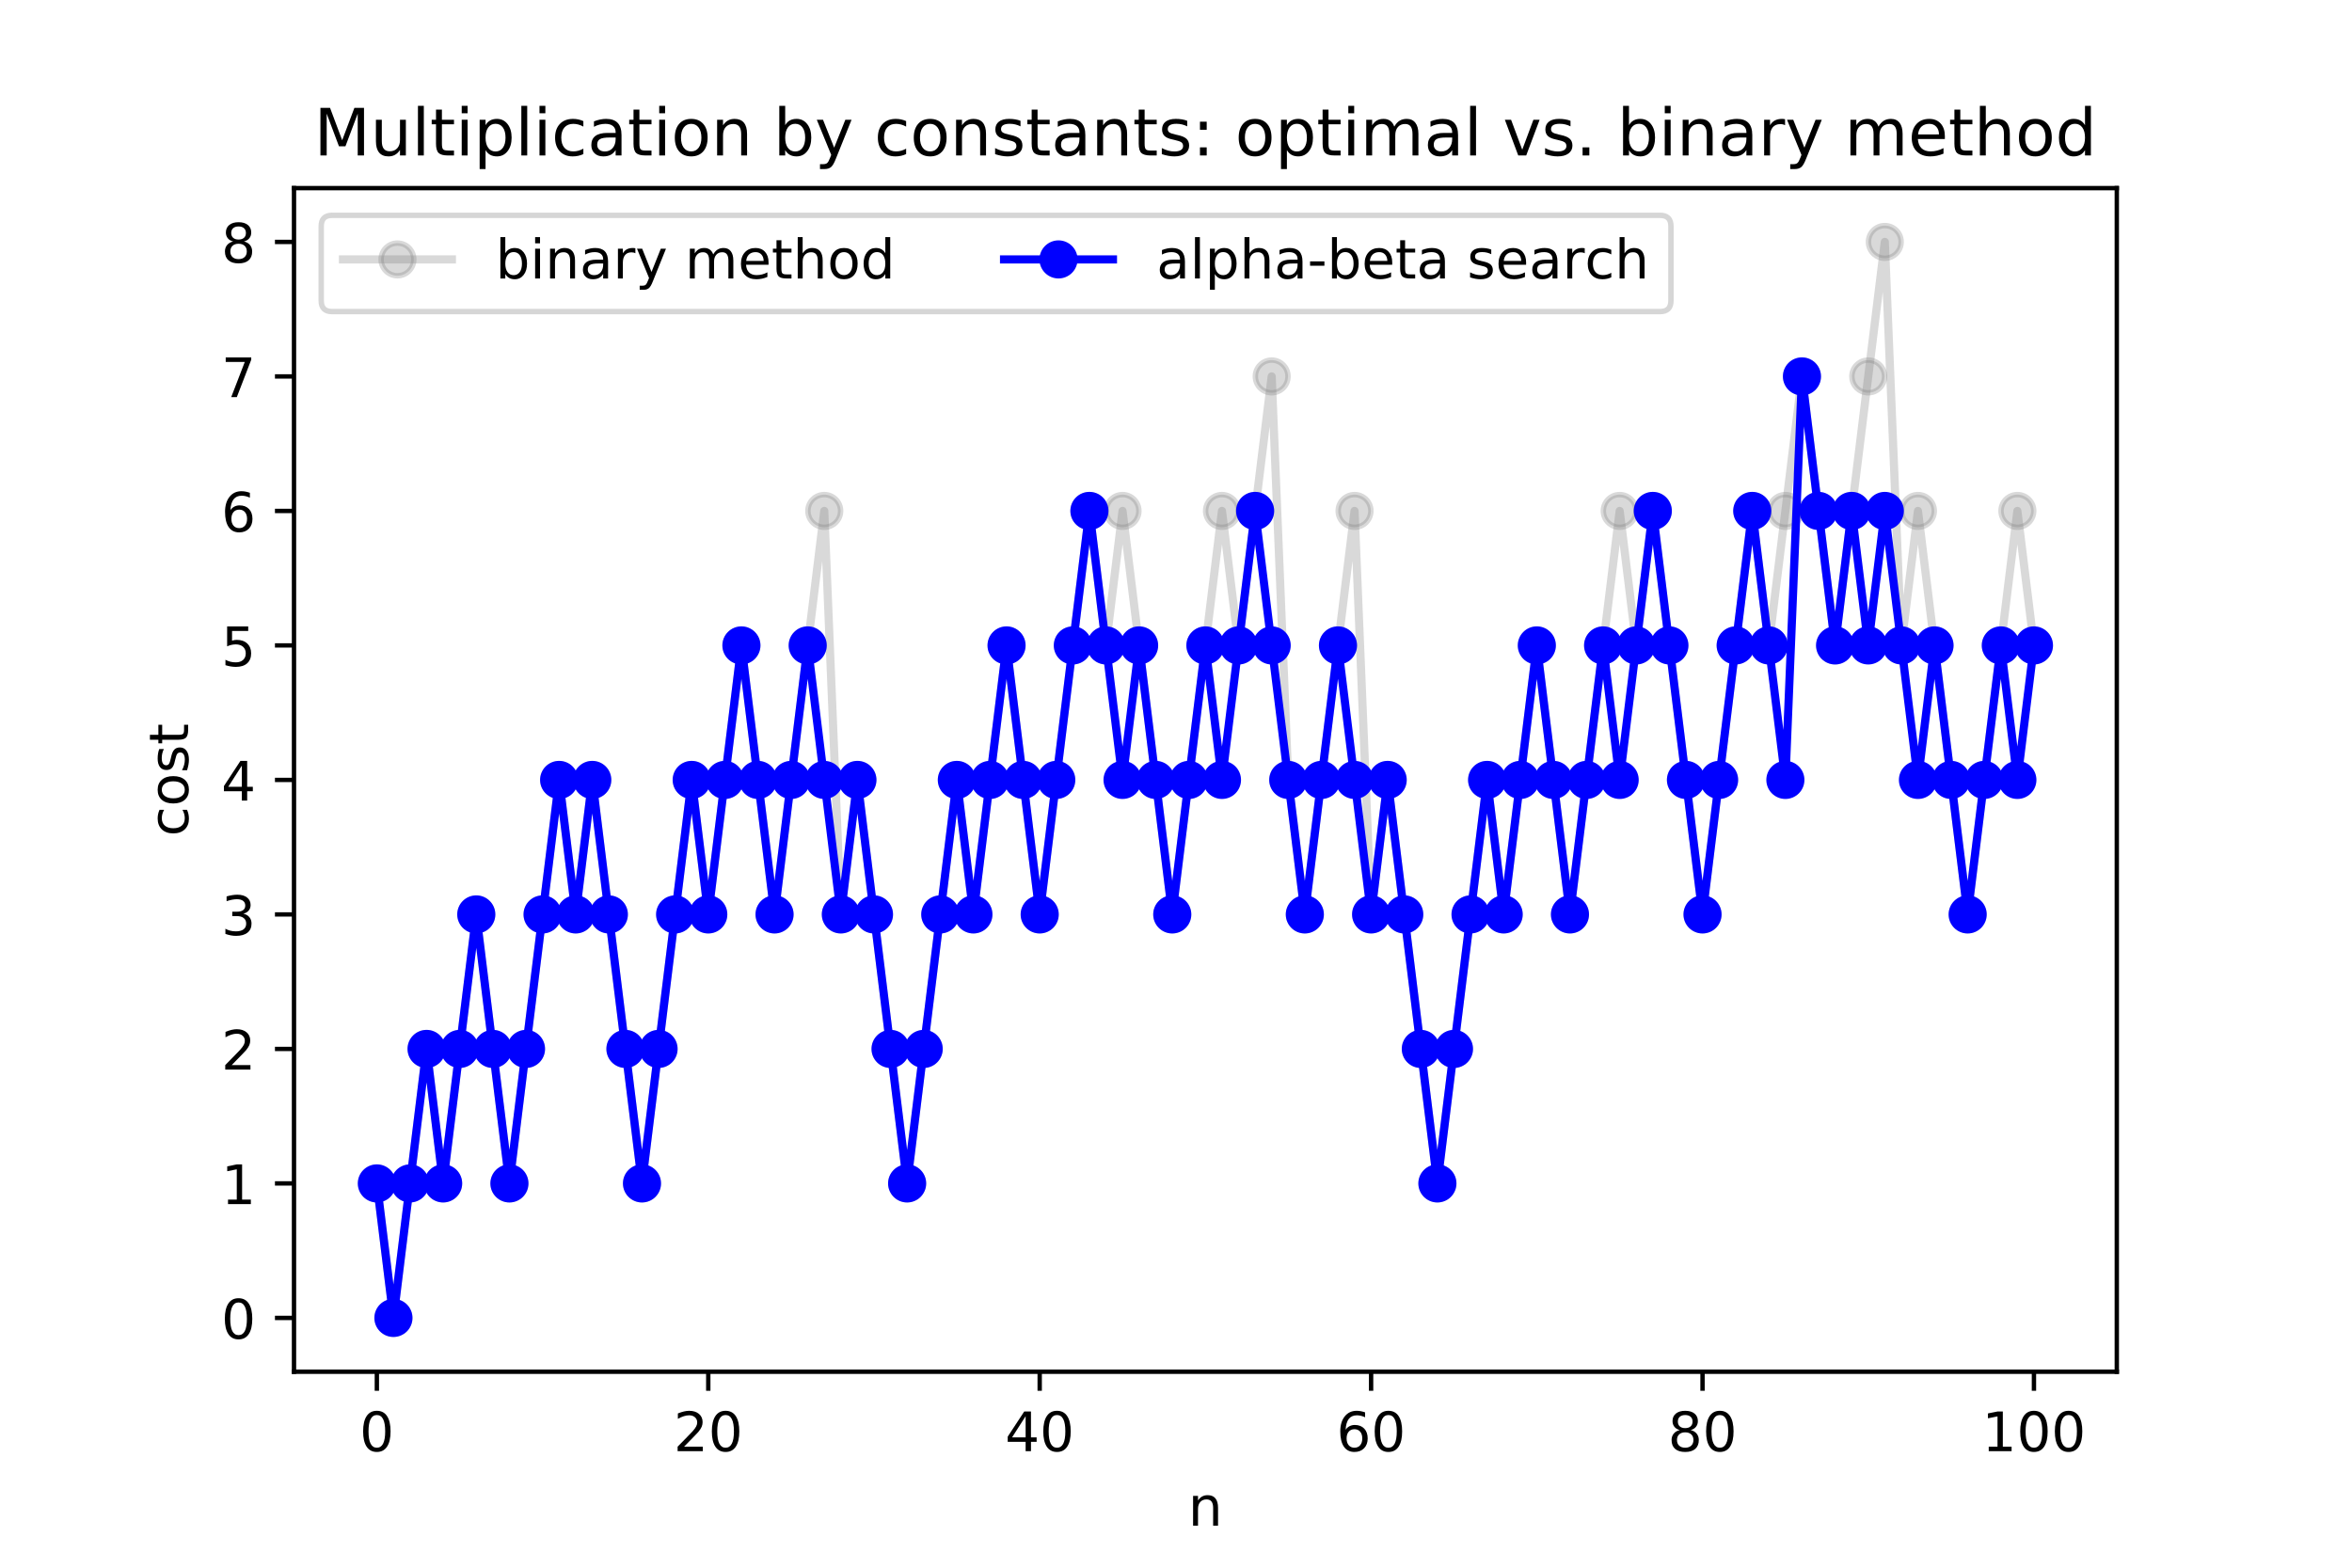 <?xml version="1.0" encoding="utf-8" standalone="no"?>
<!DOCTYPE svg PUBLIC "-//W3C//DTD SVG 1.1//EN"
  "http://www.w3.org/Graphics/SVG/1.1/DTD/svg11.dtd">
<!-- Created with matplotlib (https://matplotlib.org/) -->
<svg height="288pt" version="1.1" viewBox="0 0 432 288" width="432pt" xmlns="http://www.w3.org/2000/svg" xmlns:xlink="http://www.w3.org/1999/xlink">
 <defs>
  <style type="text/css">
*{stroke-linecap:butt;stroke-linejoin:round;}
  </style>
 </defs>
 <g id="figure_1">
  <g id="patch_1">
   <path d="M 0 288 
L 432 288 
L 432 0 
L 0 0 
z
" style="fill:#ffffff;"/>
  </g>
  <g id="axes_1">
   <g id="patch_2">
    <path d="M 54 252 
L 388.8 252 
L 388.8 34.56 
L 54 34.56 
z
" style="fill:#ffffff;"/>
   </g>
   <g id="matplotlib.axis_1">
    <g id="xtick_1">
     <g id="line2d_1">
      <defs>
       <path d="M 0 0 
L 0 3.5 
" id="mcdd438851c" style="stroke:#000000;stroke-width:0.8;"/>
      </defs>
      <g>
       <use style="stroke:#000000;stroke-width:0.8;" x="69.218" xlink:href="#mcdd438851c" y="252"/>
      </g>
     </g>
     <g id="text_1">
      <!-- 0 -->
      <defs>
       <path d="M 31.781 66.406 
Q 24.172 66.406 20.328 58.906 
Q 16.5 51.422 16.5 36.375 
Q 16.5 21.391 20.328 13.891 
Q 24.172 6.391 31.781 6.391 
Q 39.453 6.391 43.281 13.891 
Q 47.125 21.391 47.125 36.375 
Q 47.125 51.422 43.281 58.906 
Q 39.453 66.406 31.781 66.406 
z
M 31.781 74.219 
Q 44.047 74.219 50.516 64.516 
Q 56.984 54.828 56.984 36.375 
Q 56.984 17.969 50.516 8.266 
Q 44.047 -1.422 31.781 -1.422 
Q 19.531 -1.422 13.062 8.266 
Q 6.594 17.969 6.594 36.375 
Q 6.594 54.828 13.062 64.516 
Q 19.531 74.219 31.781 74.219 
z
" id="DejaVuSans-48"/>
      </defs>
      <g transform="translate(66.037 266.598)scale(0.1 -0.1)">
       <use xlink:href="#DejaVuSans-48"/>
      </g>
     </g>
    </g>
    <g id="xtick_2">
     <g id="line2d_2">
      <g>
       <use style="stroke:#000000;stroke-width:0.8;" x="130.091" xlink:href="#mcdd438851c" y="252"/>
      </g>
     </g>
     <g id="text_2">
      <!-- 20 -->
      <defs>
       <path d="M 19.188 8.297 
L 53.609 8.297 
L 53.609 0 
L 7.328 0 
L 7.328 8.297 
Q 12.938 14.109 22.625 23.891 
Q 32.328 33.688 34.812 36.531 
Q 39.547 41.844 41.422 45.531 
Q 43.312 49.219 43.312 52.781 
Q 43.312 58.594 39.234 62.25 
Q 35.156 65.922 28.609 65.922 
Q 23.969 65.922 18.812 64.312 
Q 13.672 62.703 7.812 59.422 
L 7.812 69.391 
Q 13.766 71.781 18.938 73 
Q 24.125 74.219 28.422 74.219 
Q 39.75 74.219 46.484 68.547 
Q 53.219 62.891 53.219 53.422 
Q 53.219 48.922 51.531 44.891 
Q 49.859 40.875 45.406 35.406 
Q 44.188 33.984 37.641 27.219 
Q 31.109 20.453 19.188 8.297 
z
" id="DejaVuSans-50"/>
      </defs>
      <g transform="translate(123.728 266.598)scale(0.1 -0.1)">
       <use xlink:href="#DejaVuSans-50"/>
       <use x="63.623" xlink:href="#DejaVuSans-48"/>
      </g>
     </g>
    </g>
    <g id="xtick_3">
     <g id="line2d_3">
      <g>
       <use style="stroke:#000000;stroke-width:0.8;" x="190.964" xlink:href="#mcdd438851c" y="252"/>
      </g>
     </g>
     <g id="text_3">
      <!-- 40 -->
      <defs>
       <path d="M 37.797 64.312 
L 12.891 25.391 
L 37.797 25.391 
z
M 35.203 72.906 
L 47.609 72.906 
L 47.609 25.391 
L 58.016 25.391 
L 58.016 17.188 
L 47.609 17.188 
L 47.609 0 
L 37.797 0 
L 37.797 17.188 
L 4.891 17.188 
L 4.891 26.703 
z
" id="DejaVuSans-52"/>
      </defs>
      <g transform="translate(184.601 266.598)scale(0.1 -0.1)">
       <use xlink:href="#DejaVuSans-52"/>
       <use x="63.623" xlink:href="#DejaVuSans-48"/>
      </g>
     </g>
    </g>
    <g id="xtick_4">
     <g id="line2d_4">
      <g>
       <use style="stroke:#000000;stroke-width:0.8;" x="251.836" xlink:href="#mcdd438851c" y="252"/>
      </g>
     </g>
     <g id="text_4">
      <!-- 60 -->
      <defs>
       <path d="M 33.016 40.375 
Q 26.375 40.375 22.484 35.828 
Q 18.609 31.297 18.609 23.391 
Q 18.609 15.531 22.484 10.953 
Q 26.375 6.391 33.016 6.391 
Q 39.656 6.391 43.531 10.953 
Q 47.406 15.531 47.406 23.391 
Q 47.406 31.297 43.531 35.828 
Q 39.656 40.375 33.016 40.375 
z
M 52.594 71.297 
L 52.594 62.312 
Q 48.875 64.062 45.094 64.984 
Q 41.312 65.922 37.594 65.922 
Q 27.828 65.922 22.672 59.328 
Q 17.531 52.734 16.797 39.406 
Q 19.672 43.656 24.016 45.922 
Q 28.375 48.188 33.594 48.188 
Q 44.578 48.188 50.953 41.516 
Q 57.328 34.859 57.328 23.391 
Q 57.328 12.156 50.688 5.359 
Q 44.047 -1.422 33.016 -1.422 
Q 20.359 -1.422 13.672 8.266 
Q 6.984 17.969 6.984 36.375 
Q 6.984 53.656 15.188 63.938 
Q 23.391 74.219 37.203 74.219 
Q 40.922 74.219 44.703 73.484 
Q 48.484 72.75 52.594 71.297 
z
" id="DejaVuSans-54"/>
      </defs>
      <g transform="translate(245.474 266.598)scale(0.1 -0.1)">
       <use xlink:href="#DejaVuSans-54"/>
       <use x="63.623" xlink:href="#DejaVuSans-48"/>
      </g>
     </g>
    </g>
    <g id="xtick_5">
     <g id="line2d_5">
      <g>
       <use style="stroke:#000000;stroke-width:0.8;" x="312.709" xlink:href="#mcdd438851c" y="252"/>
      </g>
     </g>
     <g id="text_5">
      <!-- 80 -->
      <defs>
       <path d="M 31.781 34.625 
Q 24.75 34.625 20.719 30.859 
Q 16.703 27.094 16.703 20.516 
Q 16.703 13.922 20.719 10.156 
Q 24.75 6.391 31.781 6.391 
Q 38.812 6.391 42.859 10.172 
Q 46.922 13.969 46.922 20.516 
Q 46.922 27.094 42.891 30.859 
Q 38.875 34.625 31.781 34.625 
z
M 21.922 38.812 
Q 15.578 40.375 12.031 44.719 
Q 8.5 49.078 8.5 55.328 
Q 8.5 64.062 14.719 69.141 
Q 20.953 74.219 31.781 74.219 
Q 42.672 74.219 48.875 69.141 
Q 55.078 64.062 55.078 55.328 
Q 55.078 49.078 51.531 44.719 
Q 48 40.375 41.703 38.812 
Q 48.828 37.156 52.797 32.312 
Q 56.781 27.484 56.781 20.516 
Q 56.781 9.906 50.312 4.234 
Q 43.844 -1.422 31.781 -1.422 
Q 19.734 -1.422 13.25 4.234 
Q 6.781 9.906 6.781 20.516 
Q 6.781 27.484 10.781 32.312 
Q 14.797 37.156 21.922 38.812 
z
M 18.312 54.391 
Q 18.312 48.734 21.844 45.562 
Q 25.391 42.391 31.781 42.391 
Q 38.141 42.391 41.719 45.562 
Q 45.312 48.734 45.312 54.391 
Q 45.312 60.062 41.719 63.234 
Q 38.141 66.406 31.781 66.406 
Q 25.391 66.406 21.844 63.234 
Q 18.312 60.062 18.312 54.391 
z
" id="DejaVuSans-56"/>
      </defs>
      <g transform="translate(306.347 266.598)scale(0.1 -0.1)">
       <use xlink:href="#DejaVuSans-56"/>
       <use x="63.623" xlink:href="#DejaVuSans-48"/>
      </g>
     </g>
    </g>
    <g id="xtick_6">
     <g id="line2d_6">
      <g>
       <use style="stroke:#000000;stroke-width:0.8;" x="373.582" xlink:href="#mcdd438851c" y="252"/>
      </g>
     </g>
     <g id="text_6">
      <!-- 100 -->
      <defs>
       <path d="M 12.406 8.297 
L 28.516 8.297 
L 28.516 63.922 
L 10.984 60.406 
L 10.984 69.391 
L 28.422 72.906 
L 38.281 72.906 
L 38.281 8.297 
L 54.391 8.297 
L 54.391 0 
L 12.406 0 
z
" id="DejaVuSans-49"/>
      </defs>
      <g transform="translate(364.038 266.598)scale(0.1 -0.1)">
       <use xlink:href="#DejaVuSans-49"/>
       <use x="63.623" xlink:href="#DejaVuSans-48"/>
       <use x="127.246" xlink:href="#DejaVuSans-48"/>
      </g>
     </g>
    </g>
    <g id="text_7">
     <!-- n -->
     <defs>
      <path d="M 54.891 33.016 
L 54.891 0 
L 45.906 0 
L 45.906 32.719 
Q 45.906 40.484 42.875 44.328 
Q 39.844 48.188 33.797 48.188 
Q 26.516 48.188 22.312 43.547 
Q 18.109 38.922 18.109 30.906 
L 18.109 0 
L 9.078 0 
L 9.078 54.688 
L 18.109 54.688 
L 18.109 46.188 
Q 21.344 51.125 25.703 53.562 
Q 30.078 56 35.797 56 
Q 45.219 56 50.047 50.172 
Q 54.891 44.344 54.891 33.016 
z
" id="DejaVuSans-110"/>
     </defs>
     <g transform="translate(218.231 280.277)scale(0.1 -0.1)">
      <use xlink:href="#DejaVuSans-110"/>
     </g>
    </g>
   </g>
   <g id="matplotlib.axis_2">
    <g id="ytick_1">
     <g id="line2d_7">
      <defs>
       <path d="M 0 0 
L -3.5 0 
" id="m06f95d9281" style="stroke:#000000;stroke-width:0.8;"/>
      </defs>
      <g>
       <use style="stroke:#000000;stroke-width:0.8;" x="54" xlink:href="#m06f95d9281" y="242.116"/>
      </g>
     </g>
     <g id="text_8">
      <!-- 0 -->
      <g transform="translate(40.638 245.916)scale(0.1 -0.1)">
       <use xlink:href="#DejaVuSans-48"/>
      </g>
     </g>
    </g>
    <g id="ytick_2">
     <g id="line2d_8">
      <g>
       <use style="stroke:#000000;stroke-width:0.8;" x="54" xlink:href="#m06f95d9281" y="217.407"/>
      </g>
     </g>
     <g id="text_9">
      <!-- 1 -->
      <g transform="translate(40.638 221.206)scale(0.1 -0.1)">
       <use xlink:href="#DejaVuSans-49"/>
      </g>
     </g>
    </g>
    <g id="ytick_3">
     <g id="line2d_9">
      <g>
       <use style="stroke:#000000;stroke-width:0.8;" x="54" xlink:href="#m06f95d9281" y="192.698"/>
      </g>
     </g>
     <g id="text_10">
      <!-- 2 -->
      <g transform="translate(40.638 196.497)scale(0.1 -0.1)">
       <use xlink:href="#DejaVuSans-50"/>
      </g>
     </g>
    </g>
    <g id="ytick_4">
     <g id="line2d_10">
      <g>
       <use style="stroke:#000000;stroke-width:0.8;" x="54" xlink:href="#m06f95d9281" y="167.989"/>
      </g>
     </g>
     <g id="text_11">
      <!-- 3 -->
      <defs>
       <path d="M 40.578 39.312 
Q 47.656 37.797 51.625 33 
Q 55.609 28.219 55.609 21.188 
Q 55.609 10.406 48.188 4.484 
Q 40.766 -1.422 27.094 -1.422 
Q 22.516 -1.422 17.656 -0.516 
Q 12.797 0.391 7.625 2.203 
L 7.625 11.719 
Q 11.719 9.328 16.594 8.109 
Q 21.484 6.891 26.812 6.891 
Q 36.078 6.891 40.938 10.547 
Q 45.797 14.203 45.797 21.188 
Q 45.797 27.641 41.281 31.266 
Q 36.766 34.906 28.719 34.906 
L 20.219 34.906 
L 20.219 43.016 
L 29.109 43.016 
Q 36.375 43.016 40.234 45.922 
Q 44.094 48.828 44.094 54.297 
Q 44.094 59.906 40.109 62.906 
Q 36.141 65.922 28.719 65.922 
Q 24.656 65.922 20.016 65.031 
Q 15.375 64.156 9.812 62.312 
L 9.812 71.094 
Q 15.438 72.656 20.344 73.438 
Q 25.25 74.219 29.594 74.219 
Q 40.828 74.219 47.359 69.109 
Q 53.906 64.016 53.906 55.328 
Q 53.906 49.266 50.438 45.094 
Q 46.969 40.922 40.578 39.312 
z
" id="DejaVuSans-51"/>
      </defs>
      <g transform="translate(40.638 171.788)scale(0.1 -0.1)">
       <use xlink:href="#DejaVuSans-51"/>
      </g>
     </g>
    </g>
    <g id="ytick_5">
     <g id="line2d_11">
      <g>
       <use style="stroke:#000000;stroke-width:0.8;" x="54" xlink:href="#m06f95d9281" y="143.28"/>
      </g>
     </g>
     <g id="text_12">
      <!-- 4 -->
      <g transform="translate(40.638 147.079)scale(0.1 -0.1)">
       <use xlink:href="#DejaVuSans-52"/>
      </g>
     </g>
    </g>
    <g id="ytick_6">
     <g id="line2d_12">
      <g>
       <use style="stroke:#000000;stroke-width:0.8;" x="54" xlink:href="#m06f95d9281" y="118.571"/>
      </g>
     </g>
     <g id="text_13">
      <!-- 5 -->
      <defs>
       <path d="M 10.797 72.906 
L 49.516 72.906 
L 49.516 64.594 
L 19.828 64.594 
L 19.828 46.734 
Q 21.969 47.469 24.109 47.828 
Q 26.266 48.188 28.422 48.188 
Q 40.625 48.188 47.75 41.5 
Q 54.891 34.812 54.891 23.391 
Q 54.891 11.625 47.562 5.094 
Q 40.234 -1.422 26.906 -1.422 
Q 22.312 -1.422 17.547 -0.641 
Q 12.797 0.141 7.719 1.703 
L 7.719 11.625 
Q 12.109 9.234 16.797 8.062 
Q 21.484 6.891 26.703 6.891 
Q 35.156 6.891 40.078 11.328 
Q 45.016 15.766 45.016 23.391 
Q 45.016 31 40.078 35.438 
Q 35.156 39.891 26.703 39.891 
Q 22.75 39.891 18.812 39.016 
Q 14.891 38.141 10.797 36.281 
z
" id="DejaVuSans-53"/>
      </defs>
      <g transform="translate(40.638 122.37)scale(0.1 -0.1)">
       <use xlink:href="#DejaVuSans-53"/>
      </g>
     </g>
    </g>
    <g id="ytick_7">
     <g id="line2d_13">
      <g>
       <use style="stroke:#000000;stroke-width:0.8;" x="54" xlink:href="#m06f95d9281" y="93.862"/>
      </g>
     </g>
     <g id="text_14">
      <!-- 6 -->
      <g transform="translate(40.638 97.661)scale(0.1 -0.1)">
       <use xlink:href="#DejaVuSans-54"/>
      </g>
     </g>
    </g>
    <g id="ytick_8">
     <g id="line2d_14">
      <g>
       <use style="stroke:#000000;stroke-width:0.8;" x="54" xlink:href="#m06f95d9281" y="69.153"/>
      </g>
     </g>
     <g id="text_15">
      <!-- 7 -->
      <defs>
       <path d="M 8.203 72.906 
L 55.078 72.906 
L 55.078 68.703 
L 28.609 0 
L 18.312 0 
L 43.219 64.594 
L 8.203 64.594 
z
" id="DejaVuSans-55"/>
      </defs>
      <g transform="translate(40.638 72.952)scale(0.1 -0.1)">
       <use xlink:href="#DejaVuSans-55"/>
      </g>
     </g>
    </g>
    <g id="ytick_9">
     <g id="line2d_15">
      <g>
       <use style="stroke:#000000;stroke-width:0.8;" x="54" xlink:href="#m06f95d9281" y="44.444"/>
      </g>
     </g>
     <g id="text_16">
      <!-- 8 -->
      <g transform="translate(40.638 48.243)scale(0.1 -0.1)">
       <use xlink:href="#DejaVuSans-56"/>
      </g>
     </g>
    </g>
    <g id="text_17">
     <!-- cost -->
     <defs>
      <path d="M 48.781 52.594 
L 48.781 44.188 
Q 44.969 46.297 41.141 47.344 
Q 37.312 48.391 33.406 48.391 
Q 24.656 48.391 19.812 42.844 
Q 14.984 37.312 14.984 27.297 
Q 14.984 17.281 19.812 11.734 
Q 24.656 6.203 33.406 6.203 
Q 37.312 6.203 41.141 7.25 
Q 44.969 8.297 48.781 10.406 
L 48.781 2.094 
Q 45.016 0.344 40.984 -0.531 
Q 36.969 -1.422 32.422 -1.422 
Q 20.062 -1.422 12.781 6.344 
Q 5.516 14.109 5.516 27.297 
Q 5.516 40.672 12.859 48.328 
Q 20.219 56 33.016 56 
Q 37.156 56 41.109 55.141 
Q 45.062 54.297 48.781 52.594 
z
" id="DejaVuSans-99"/>
      <path d="M 30.609 48.391 
Q 23.391 48.391 19.188 42.75 
Q 14.984 37.109 14.984 27.297 
Q 14.984 17.484 19.156 11.844 
Q 23.344 6.203 30.609 6.203 
Q 37.797 6.203 41.984 11.859 
Q 46.188 17.531 46.188 27.297 
Q 46.188 37.016 41.984 42.703 
Q 37.797 48.391 30.609 48.391 
z
M 30.609 56 
Q 42.328 56 49.016 48.375 
Q 55.719 40.766 55.719 27.297 
Q 55.719 13.875 49.016 6.219 
Q 42.328 -1.422 30.609 -1.422 
Q 18.844 -1.422 12.172 6.219 
Q 5.516 13.875 5.516 27.297 
Q 5.516 40.766 12.172 48.375 
Q 18.844 56 30.609 56 
z
" id="DejaVuSans-111"/>
      <path d="M 44.281 53.078 
L 44.281 44.578 
Q 40.484 46.531 36.375 47.5 
Q 32.281 48.484 27.875 48.484 
Q 21.188 48.484 17.844 46.438 
Q 14.5 44.391 14.5 40.281 
Q 14.5 37.156 16.891 35.375 
Q 19.281 33.594 26.516 31.984 
L 29.594 31.297 
Q 39.156 29.25 43.188 25.516 
Q 47.219 21.781 47.219 15.094 
Q 47.219 7.469 41.188 3.016 
Q 35.156 -1.422 24.609 -1.422 
Q 20.219 -1.422 15.453 -0.562 
Q 10.688 0.297 5.422 2 
L 5.422 11.281 
Q 10.406 8.688 15.234 7.391 
Q 20.062 6.109 24.812 6.109 
Q 31.156 6.109 34.562 8.281 
Q 37.984 10.453 37.984 14.406 
Q 37.984 18.062 35.516 20.016 
Q 33.062 21.969 24.703 23.781 
L 21.578 24.516 
Q 13.234 26.266 9.516 29.906 
Q 5.812 33.547 5.812 39.891 
Q 5.812 47.609 11.281 51.797 
Q 16.75 56 26.812 56 
Q 31.781 56 36.172 55.266 
Q 40.578 54.547 44.281 53.078 
z
" id="DejaVuSans-115"/>
      <path d="M 18.312 70.219 
L 18.312 54.688 
L 36.812 54.688 
L 36.812 47.703 
L 18.312 47.703 
L 18.312 18.016 
Q 18.312 11.328 20.141 9.422 
Q 21.969 7.516 27.594 7.516 
L 36.812 7.516 
L 36.812 0 
L 27.594 0 
Q 17.188 0 13.234 3.875 
Q 9.281 7.766 9.281 18.016 
L 9.281 47.703 
L 2.688 47.703 
L 2.688 54.688 
L 9.281 54.688 
L 9.281 70.219 
z
" id="DejaVuSans-116"/>
     </defs>
     <g transform="translate(34.558 153.653)rotate(-90)scale(0.1 -0.1)">
      <use xlink:href="#DejaVuSans-99"/>
      <use x="54.98" xlink:href="#DejaVuSans-111"/>
      <use x="116.162" xlink:href="#DejaVuSans-115"/>
      <use x="168.262" xlink:href="#DejaVuSans-116"/>
     </g>
    </g>
   </g>
   <g id="line2d_16">
    <path clip-path="url(#p7f08852288)" d="M 69.218 217.407 
L 72.262 242.116 
L 75.305 217.407 
L 78.349 192.698 
L 81.393 217.407 
L 84.436 192.698 
L 87.48 167.989 
L 90.524 192.698 
L 93.567 217.407 
L 96.611 192.698 
L 99.655 167.989 
L 102.698 143.28 
L 105.742 167.989 
L 108.785 143.28 
L 111.829 167.989 
L 114.873 192.698 
L 117.916 217.407 
L 120.96 192.698 
L 124.004 167.989 
L 127.047 143.28 
L 130.091 167.989 
L 133.135 143.28 
L 136.178 118.571 
L 139.222 143.28 
L 142.265 167.989 
L 145.309 143.28 
L 148.353 118.571 
L 151.396 93.862 
L 154.44 167.989 
L 157.484 143.28 
L 160.527 167.989 
L 163.571 192.698 
L 166.615 217.407 
L 169.658 192.698 
L 172.702 167.989 
L 175.745 143.28 
L 178.789 167.989 
L 181.833 143.28 
L 184.876 118.571 
L 187.92 143.28 
L 190.964 167.989 
L 194.007 143.28 
L 197.051 118.571 
L 200.095 93.862 
L 203.138 118.571 
L 206.182 93.862 
L 209.225 118.571 
L 212.269 143.28 
L 215.313 167.989 
L 218.356 143.28 
L 221.4 118.571 
L 224.444 93.862 
L 227.487 118.571 
L 230.531 93.862 
L 233.575 69.153 
L 236.618 143.28 
L 239.662 167.989 
L 242.705 143.28 
L 245.749 118.571 
L 248.793 93.862 
L 251.836 167.989 
L 254.88 143.28 
L 257.924 167.989 
L 260.967 192.698 
L 264.011 217.407 
L 267.055 192.698 
L 270.098 167.989 
L 273.142 143.28 
L 276.185 167.989 
L 279.229 143.28 
L 282.273 118.571 
L 285.316 143.28 
L 288.36 167.989 
L 291.404 143.28 
L 294.447 118.571 
L 297.491 93.862 
L 300.535 118.571 
L 303.578 93.862 
L 306.622 118.571 
L 309.665 143.28 
L 312.709 167.989 
L 315.753 143.28 
L 318.796 118.571 
L 321.84 93.862 
L 324.884 118.571 
L 327.927 93.862 
L 330.971 69.153 
L 334.015 93.862 
L 337.058 118.571 
L 340.102 93.862 
L 343.145 69.153 
L 346.189 44.444 
L 349.233 118.571 
L 352.276 93.862 
L 355.32 118.571 
L 358.364 143.28 
L 361.407 167.989 
L 364.451 143.28 
L 367.495 118.571 
L 370.538 93.862 
L 373.582 118.571 
" style="fill:none;stroke:#808080;stroke-linecap:square;stroke-opacity:0.3;stroke-width:1.5;"/>
    <defs>
     <path d="M 0 3 
C 0.796 3 1.559 2.684 2.121 2.121 
C 2.684 1.559 3 0.796 3 0 
C 3 -0.796 2.684 -1.559 2.121 -2.121 
C 1.559 -2.684 0.796 -3 0 -3 
C -0.796 -3 -1.559 -2.684 -2.121 -2.121 
C -2.684 -1.559 -3 -0.796 -3 0 
C -3 0.796 -2.684 1.559 -2.121 2.121 
C -1.559 2.684 -0.796 3 0 3 
z
" id="m30600ab4d8" style="stroke:#808080;stroke-opacity:0.3;"/>
    </defs>
    <g clip-path="url(#p7f08852288)">
     <use style="fill:#808080;fill-opacity:0.3;stroke:#808080;stroke-opacity:0.3;" x="69.218" xlink:href="#m30600ab4d8" y="217.407"/>
     <use style="fill:#808080;fill-opacity:0.3;stroke:#808080;stroke-opacity:0.3;" x="72.262" xlink:href="#m30600ab4d8" y="242.116"/>
     <use style="fill:#808080;fill-opacity:0.3;stroke:#808080;stroke-opacity:0.3;" x="75.305" xlink:href="#m30600ab4d8" y="217.407"/>
     <use style="fill:#808080;fill-opacity:0.3;stroke:#808080;stroke-opacity:0.3;" x="78.349" xlink:href="#m30600ab4d8" y="192.698"/>
     <use style="fill:#808080;fill-opacity:0.3;stroke:#808080;stroke-opacity:0.3;" x="81.393" xlink:href="#m30600ab4d8" y="217.407"/>
     <use style="fill:#808080;fill-opacity:0.3;stroke:#808080;stroke-opacity:0.3;" x="84.436" xlink:href="#m30600ab4d8" y="192.698"/>
     <use style="fill:#808080;fill-opacity:0.3;stroke:#808080;stroke-opacity:0.3;" x="87.48" xlink:href="#m30600ab4d8" y="167.989"/>
     <use style="fill:#808080;fill-opacity:0.3;stroke:#808080;stroke-opacity:0.3;" x="90.524" xlink:href="#m30600ab4d8" y="192.698"/>
     <use style="fill:#808080;fill-opacity:0.3;stroke:#808080;stroke-opacity:0.3;" x="93.567" xlink:href="#m30600ab4d8" y="217.407"/>
     <use style="fill:#808080;fill-opacity:0.3;stroke:#808080;stroke-opacity:0.3;" x="96.611" xlink:href="#m30600ab4d8" y="192.698"/>
     <use style="fill:#808080;fill-opacity:0.3;stroke:#808080;stroke-opacity:0.3;" x="99.655" xlink:href="#m30600ab4d8" y="167.989"/>
     <use style="fill:#808080;fill-opacity:0.3;stroke:#808080;stroke-opacity:0.3;" x="102.698" xlink:href="#m30600ab4d8" y="143.28"/>
     <use style="fill:#808080;fill-opacity:0.3;stroke:#808080;stroke-opacity:0.3;" x="105.742" xlink:href="#m30600ab4d8" y="167.989"/>
     <use style="fill:#808080;fill-opacity:0.3;stroke:#808080;stroke-opacity:0.3;" x="108.785" xlink:href="#m30600ab4d8" y="143.28"/>
     <use style="fill:#808080;fill-opacity:0.3;stroke:#808080;stroke-opacity:0.3;" x="111.829" xlink:href="#m30600ab4d8" y="167.989"/>
     <use style="fill:#808080;fill-opacity:0.3;stroke:#808080;stroke-opacity:0.3;" x="114.873" xlink:href="#m30600ab4d8" y="192.698"/>
     <use style="fill:#808080;fill-opacity:0.3;stroke:#808080;stroke-opacity:0.3;" x="117.916" xlink:href="#m30600ab4d8" y="217.407"/>
     <use style="fill:#808080;fill-opacity:0.3;stroke:#808080;stroke-opacity:0.3;" x="120.96" xlink:href="#m30600ab4d8" y="192.698"/>
     <use style="fill:#808080;fill-opacity:0.3;stroke:#808080;stroke-opacity:0.3;" x="124.004" xlink:href="#m30600ab4d8" y="167.989"/>
     <use style="fill:#808080;fill-opacity:0.3;stroke:#808080;stroke-opacity:0.3;" x="127.047" xlink:href="#m30600ab4d8" y="143.28"/>
     <use style="fill:#808080;fill-opacity:0.3;stroke:#808080;stroke-opacity:0.3;" x="130.091" xlink:href="#m30600ab4d8" y="167.989"/>
     <use style="fill:#808080;fill-opacity:0.3;stroke:#808080;stroke-opacity:0.3;" x="133.135" xlink:href="#m30600ab4d8" y="143.28"/>
     <use style="fill:#808080;fill-opacity:0.3;stroke:#808080;stroke-opacity:0.3;" x="136.178" xlink:href="#m30600ab4d8" y="118.571"/>
     <use style="fill:#808080;fill-opacity:0.3;stroke:#808080;stroke-opacity:0.3;" x="139.222" xlink:href="#m30600ab4d8" y="143.28"/>
     <use style="fill:#808080;fill-opacity:0.3;stroke:#808080;stroke-opacity:0.3;" x="142.265" xlink:href="#m30600ab4d8" y="167.989"/>
     <use style="fill:#808080;fill-opacity:0.3;stroke:#808080;stroke-opacity:0.3;" x="145.309" xlink:href="#m30600ab4d8" y="143.28"/>
     <use style="fill:#808080;fill-opacity:0.3;stroke:#808080;stroke-opacity:0.3;" x="148.353" xlink:href="#m30600ab4d8" y="118.571"/>
     <use style="fill:#808080;fill-opacity:0.3;stroke:#808080;stroke-opacity:0.3;" x="151.396" xlink:href="#m30600ab4d8" y="93.862"/>
     <use style="fill:#808080;fill-opacity:0.3;stroke:#808080;stroke-opacity:0.3;" x="154.44" xlink:href="#m30600ab4d8" y="167.989"/>
     <use style="fill:#808080;fill-opacity:0.3;stroke:#808080;stroke-opacity:0.3;" x="157.484" xlink:href="#m30600ab4d8" y="143.28"/>
     <use style="fill:#808080;fill-opacity:0.3;stroke:#808080;stroke-opacity:0.3;" x="160.527" xlink:href="#m30600ab4d8" y="167.989"/>
     <use style="fill:#808080;fill-opacity:0.3;stroke:#808080;stroke-opacity:0.3;" x="163.571" xlink:href="#m30600ab4d8" y="192.698"/>
     <use style="fill:#808080;fill-opacity:0.3;stroke:#808080;stroke-opacity:0.3;" x="166.615" xlink:href="#m30600ab4d8" y="217.407"/>
     <use style="fill:#808080;fill-opacity:0.3;stroke:#808080;stroke-opacity:0.3;" x="169.658" xlink:href="#m30600ab4d8" y="192.698"/>
     <use style="fill:#808080;fill-opacity:0.3;stroke:#808080;stroke-opacity:0.3;" x="172.702" xlink:href="#m30600ab4d8" y="167.989"/>
     <use style="fill:#808080;fill-opacity:0.3;stroke:#808080;stroke-opacity:0.3;" x="175.745" xlink:href="#m30600ab4d8" y="143.28"/>
     <use style="fill:#808080;fill-opacity:0.3;stroke:#808080;stroke-opacity:0.3;" x="178.789" xlink:href="#m30600ab4d8" y="167.989"/>
     <use style="fill:#808080;fill-opacity:0.3;stroke:#808080;stroke-opacity:0.3;" x="181.833" xlink:href="#m30600ab4d8" y="143.28"/>
     <use style="fill:#808080;fill-opacity:0.3;stroke:#808080;stroke-opacity:0.3;" x="184.876" xlink:href="#m30600ab4d8" y="118.571"/>
     <use style="fill:#808080;fill-opacity:0.3;stroke:#808080;stroke-opacity:0.3;" x="187.92" xlink:href="#m30600ab4d8" y="143.28"/>
     <use style="fill:#808080;fill-opacity:0.3;stroke:#808080;stroke-opacity:0.3;" x="190.964" xlink:href="#m30600ab4d8" y="167.989"/>
     <use style="fill:#808080;fill-opacity:0.3;stroke:#808080;stroke-opacity:0.3;" x="194.007" xlink:href="#m30600ab4d8" y="143.28"/>
     <use style="fill:#808080;fill-opacity:0.3;stroke:#808080;stroke-opacity:0.3;" x="197.051" xlink:href="#m30600ab4d8" y="118.571"/>
     <use style="fill:#808080;fill-opacity:0.3;stroke:#808080;stroke-opacity:0.3;" x="200.095" xlink:href="#m30600ab4d8" y="93.862"/>
     <use style="fill:#808080;fill-opacity:0.3;stroke:#808080;stroke-opacity:0.3;" x="203.138" xlink:href="#m30600ab4d8" y="118.571"/>
     <use style="fill:#808080;fill-opacity:0.3;stroke:#808080;stroke-opacity:0.3;" x="206.182" xlink:href="#m30600ab4d8" y="93.862"/>
     <use style="fill:#808080;fill-opacity:0.3;stroke:#808080;stroke-opacity:0.3;" x="209.225" xlink:href="#m30600ab4d8" y="118.571"/>
     <use style="fill:#808080;fill-opacity:0.3;stroke:#808080;stroke-opacity:0.3;" x="212.269" xlink:href="#m30600ab4d8" y="143.28"/>
     <use style="fill:#808080;fill-opacity:0.3;stroke:#808080;stroke-opacity:0.3;" x="215.313" xlink:href="#m30600ab4d8" y="167.989"/>
     <use style="fill:#808080;fill-opacity:0.3;stroke:#808080;stroke-opacity:0.3;" x="218.356" xlink:href="#m30600ab4d8" y="143.28"/>
     <use style="fill:#808080;fill-opacity:0.3;stroke:#808080;stroke-opacity:0.3;" x="221.4" xlink:href="#m30600ab4d8" y="118.571"/>
     <use style="fill:#808080;fill-opacity:0.3;stroke:#808080;stroke-opacity:0.3;" x="224.444" xlink:href="#m30600ab4d8" y="93.862"/>
     <use style="fill:#808080;fill-opacity:0.3;stroke:#808080;stroke-opacity:0.3;" x="227.487" xlink:href="#m30600ab4d8" y="118.571"/>
     <use style="fill:#808080;fill-opacity:0.3;stroke:#808080;stroke-opacity:0.3;" x="230.531" xlink:href="#m30600ab4d8" y="93.862"/>
     <use style="fill:#808080;fill-opacity:0.3;stroke:#808080;stroke-opacity:0.3;" x="233.575" xlink:href="#m30600ab4d8" y="69.153"/>
     <use style="fill:#808080;fill-opacity:0.3;stroke:#808080;stroke-opacity:0.3;" x="236.618" xlink:href="#m30600ab4d8" y="143.28"/>
     <use style="fill:#808080;fill-opacity:0.3;stroke:#808080;stroke-opacity:0.3;" x="239.662" xlink:href="#m30600ab4d8" y="167.989"/>
     <use style="fill:#808080;fill-opacity:0.3;stroke:#808080;stroke-opacity:0.3;" x="242.705" xlink:href="#m30600ab4d8" y="143.28"/>
     <use style="fill:#808080;fill-opacity:0.3;stroke:#808080;stroke-opacity:0.3;" x="245.749" xlink:href="#m30600ab4d8" y="118.571"/>
     <use style="fill:#808080;fill-opacity:0.3;stroke:#808080;stroke-opacity:0.3;" x="248.793" xlink:href="#m30600ab4d8" y="93.862"/>
     <use style="fill:#808080;fill-opacity:0.3;stroke:#808080;stroke-opacity:0.3;" x="251.836" xlink:href="#m30600ab4d8" y="167.989"/>
     <use style="fill:#808080;fill-opacity:0.3;stroke:#808080;stroke-opacity:0.3;" x="254.88" xlink:href="#m30600ab4d8" y="143.28"/>
     <use style="fill:#808080;fill-opacity:0.3;stroke:#808080;stroke-opacity:0.3;" x="257.924" xlink:href="#m30600ab4d8" y="167.989"/>
     <use style="fill:#808080;fill-opacity:0.3;stroke:#808080;stroke-opacity:0.3;" x="260.967" xlink:href="#m30600ab4d8" y="192.698"/>
     <use style="fill:#808080;fill-opacity:0.3;stroke:#808080;stroke-opacity:0.3;" x="264.011" xlink:href="#m30600ab4d8" y="217.407"/>
     <use style="fill:#808080;fill-opacity:0.3;stroke:#808080;stroke-opacity:0.3;" x="267.055" xlink:href="#m30600ab4d8" y="192.698"/>
     <use style="fill:#808080;fill-opacity:0.3;stroke:#808080;stroke-opacity:0.3;" x="270.098" xlink:href="#m30600ab4d8" y="167.989"/>
     <use style="fill:#808080;fill-opacity:0.3;stroke:#808080;stroke-opacity:0.3;" x="273.142" xlink:href="#m30600ab4d8" y="143.28"/>
     <use style="fill:#808080;fill-opacity:0.3;stroke:#808080;stroke-opacity:0.3;" x="276.185" xlink:href="#m30600ab4d8" y="167.989"/>
     <use style="fill:#808080;fill-opacity:0.3;stroke:#808080;stroke-opacity:0.3;" x="279.229" xlink:href="#m30600ab4d8" y="143.28"/>
     <use style="fill:#808080;fill-opacity:0.3;stroke:#808080;stroke-opacity:0.3;" x="282.273" xlink:href="#m30600ab4d8" y="118.571"/>
     <use style="fill:#808080;fill-opacity:0.3;stroke:#808080;stroke-opacity:0.3;" x="285.316" xlink:href="#m30600ab4d8" y="143.28"/>
     <use style="fill:#808080;fill-opacity:0.3;stroke:#808080;stroke-opacity:0.3;" x="288.36" xlink:href="#m30600ab4d8" y="167.989"/>
     <use style="fill:#808080;fill-opacity:0.3;stroke:#808080;stroke-opacity:0.3;" x="291.404" xlink:href="#m30600ab4d8" y="143.28"/>
     <use style="fill:#808080;fill-opacity:0.3;stroke:#808080;stroke-opacity:0.3;" x="294.447" xlink:href="#m30600ab4d8" y="118.571"/>
     <use style="fill:#808080;fill-opacity:0.3;stroke:#808080;stroke-opacity:0.3;" x="297.491" xlink:href="#m30600ab4d8" y="93.862"/>
     <use style="fill:#808080;fill-opacity:0.3;stroke:#808080;stroke-opacity:0.3;" x="300.535" xlink:href="#m30600ab4d8" y="118.571"/>
     <use style="fill:#808080;fill-opacity:0.3;stroke:#808080;stroke-opacity:0.3;" x="303.578" xlink:href="#m30600ab4d8" y="93.862"/>
     <use style="fill:#808080;fill-opacity:0.3;stroke:#808080;stroke-opacity:0.3;" x="306.622" xlink:href="#m30600ab4d8" y="118.571"/>
     <use style="fill:#808080;fill-opacity:0.3;stroke:#808080;stroke-opacity:0.3;" x="309.665" xlink:href="#m30600ab4d8" y="143.28"/>
     <use style="fill:#808080;fill-opacity:0.3;stroke:#808080;stroke-opacity:0.3;" x="312.709" xlink:href="#m30600ab4d8" y="167.989"/>
     <use style="fill:#808080;fill-opacity:0.3;stroke:#808080;stroke-opacity:0.3;" x="315.753" xlink:href="#m30600ab4d8" y="143.28"/>
     <use style="fill:#808080;fill-opacity:0.3;stroke:#808080;stroke-opacity:0.3;" x="318.796" xlink:href="#m30600ab4d8" y="118.571"/>
     <use style="fill:#808080;fill-opacity:0.3;stroke:#808080;stroke-opacity:0.3;" x="321.84" xlink:href="#m30600ab4d8" y="93.862"/>
     <use style="fill:#808080;fill-opacity:0.3;stroke:#808080;stroke-opacity:0.3;" x="324.884" xlink:href="#m30600ab4d8" y="118.571"/>
     <use style="fill:#808080;fill-opacity:0.3;stroke:#808080;stroke-opacity:0.3;" x="327.927" xlink:href="#m30600ab4d8" y="93.862"/>
     <use style="fill:#808080;fill-opacity:0.3;stroke:#808080;stroke-opacity:0.3;" x="330.971" xlink:href="#m30600ab4d8" y="69.153"/>
     <use style="fill:#808080;fill-opacity:0.3;stroke:#808080;stroke-opacity:0.3;" x="334.015" xlink:href="#m30600ab4d8" y="93.862"/>
     <use style="fill:#808080;fill-opacity:0.3;stroke:#808080;stroke-opacity:0.3;" x="337.058" xlink:href="#m30600ab4d8" y="118.571"/>
     <use style="fill:#808080;fill-opacity:0.3;stroke:#808080;stroke-opacity:0.3;" x="340.102" xlink:href="#m30600ab4d8" y="93.862"/>
     <use style="fill:#808080;fill-opacity:0.3;stroke:#808080;stroke-opacity:0.3;" x="343.145" xlink:href="#m30600ab4d8" y="69.153"/>
     <use style="fill:#808080;fill-opacity:0.3;stroke:#808080;stroke-opacity:0.3;" x="346.189" xlink:href="#m30600ab4d8" y="44.444"/>
     <use style="fill:#808080;fill-opacity:0.3;stroke:#808080;stroke-opacity:0.3;" x="349.233" xlink:href="#m30600ab4d8" y="118.571"/>
     <use style="fill:#808080;fill-opacity:0.3;stroke:#808080;stroke-opacity:0.3;" x="352.276" xlink:href="#m30600ab4d8" y="93.862"/>
     <use style="fill:#808080;fill-opacity:0.3;stroke:#808080;stroke-opacity:0.3;" x="355.32" xlink:href="#m30600ab4d8" y="118.571"/>
     <use style="fill:#808080;fill-opacity:0.3;stroke:#808080;stroke-opacity:0.3;" x="358.364" xlink:href="#m30600ab4d8" y="143.28"/>
     <use style="fill:#808080;fill-opacity:0.3;stroke:#808080;stroke-opacity:0.3;" x="361.407" xlink:href="#m30600ab4d8" y="167.989"/>
     <use style="fill:#808080;fill-opacity:0.3;stroke:#808080;stroke-opacity:0.3;" x="364.451" xlink:href="#m30600ab4d8" y="143.28"/>
     <use style="fill:#808080;fill-opacity:0.3;stroke:#808080;stroke-opacity:0.3;" x="367.495" xlink:href="#m30600ab4d8" y="118.571"/>
     <use style="fill:#808080;fill-opacity:0.3;stroke:#808080;stroke-opacity:0.3;" x="370.538" xlink:href="#m30600ab4d8" y="93.862"/>
     <use style="fill:#808080;fill-opacity:0.3;stroke:#808080;stroke-opacity:0.3;" x="373.582" xlink:href="#m30600ab4d8" y="118.571"/>
    </g>
   </g>
   <g id="line2d_17">
    <path clip-path="url(#p7f08852288)" d="M 69.218 217.407 
L 72.262 242.116 
L 75.305 217.407 
L 78.349 192.698 
L 81.393 217.407 
L 84.436 192.698 
L 87.48 167.989 
L 90.524 192.698 
L 93.567 217.407 
L 96.611 192.698 
L 99.655 167.989 
L 102.698 143.28 
L 105.742 167.989 
L 108.785 143.28 
L 111.829 167.989 
L 114.873 192.698 
L 117.916 217.407 
L 120.96 192.698 
L 124.004 167.989 
L 127.047 143.28 
L 130.091 167.989 
L 133.135 143.28 
L 136.178 118.571 
L 139.222 143.28 
L 142.265 167.989 
L 145.309 143.28 
L 148.353 118.571 
L 151.396 143.28 
L 154.44 167.989 
L 157.484 143.28 
L 160.527 167.989 
L 163.571 192.698 
L 166.615 217.407 
L 169.658 192.698 
L 172.702 167.989 
L 175.745 143.28 
L 178.789 167.989 
L 181.833 143.28 
L 184.876 118.571 
L 187.92 143.28 
L 190.964 167.989 
L 194.007 143.28 
L 197.051 118.571 
L 200.095 93.862 
L 203.138 118.571 
L 206.182 143.28 
L 209.225 118.571 
L 212.269 143.28 
L 215.313 167.989 
L 218.356 143.28 
L 221.4 118.571 
L 224.444 143.28 
L 227.487 118.571 
L 230.531 93.862 
L 233.575 118.571 
L 236.618 143.28 
L 239.662 167.989 
L 242.705 143.28 
L 245.749 118.571 
L 248.793 143.28 
L 251.836 167.989 
L 254.88 143.28 
L 257.924 167.989 
L 260.967 192.698 
L 264.011 217.407 
L 267.055 192.698 
L 270.098 167.989 
L 273.142 143.28 
L 276.185 167.989 
L 279.229 143.28 
L 282.273 118.571 
L 285.316 143.28 
L 288.36 167.989 
L 291.404 143.28 
L 294.447 118.571 
L 297.491 143.28 
L 300.535 118.571 
L 303.578 93.862 
L 306.622 118.571 
L 309.665 143.28 
L 312.709 167.989 
L 315.753 143.28 
L 318.796 118.571 
L 321.84 93.862 
L 324.884 118.571 
L 327.927 143.28 
L 330.971 69.153 
L 334.015 93.862 
L 337.058 118.571 
L 340.102 93.862 
L 343.145 118.571 
L 346.189 93.862 
L 349.233 118.571 
L 352.276 143.28 
L 355.32 118.571 
L 358.364 143.28 
L 361.407 167.989 
L 364.451 143.28 
L 367.495 118.571 
L 370.538 143.28 
L 373.582 118.571 
" style="fill:none;stroke:#0000ff;stroke-linecap:square;stroke-width:1.5;"/>
    <defs>
     <path d="M 0 3 
C 0.796 3 1.559 2.684 2.121 2.121 
C 2.684 1.559 3 0.796 3 0 
C 3 -0.796 2.684 -1.559 2.121 -2.121 
C 1.559 -2.684 0.796 -3 0 -3 
C -0.796 -3 -1.559 -2.684 -2.121 -2.121 
C -2.684 -1.559 -3 -0.796 -3 0 
C -3 0.796 -2.684 1.559 -2.121 2.121 
C -1.559 2.684 -0.796 3 0 3 
z
" id="mc7e4fc58b5" style="stroke:#0000ff;"/>
    </defs>
    <g clip-path="url(#p7f08852288)">
     <use style="fill:#0000ff;stroke:#0000ff;" x="69.218" xlink:href="#mc7e4fc58b5" y="217.407"/>
     <use style="fill:#0000ff;stroke:#0000ff;" x="72.262" xlink:href="#mc7e4fc58b5" y="242.116"/>
     <use style="fill:#0000ff;stroke:#0000ff;" x="75.305" xlink:href="#mc7e4fc58b5" y="217.407"/>
     <use style="fill:#0000ff;stroke:#0000ff;" x="78.349" xlink:href="#mc7e4fc58b5" y="192.698"/>
     <use style="fill:#0000ff;stroke:#0000ff;" x="81.393" xlink:href="#mc7e4fc58b5" y="217.407"/>
     <use style="fill:#0000ff;stroke:#0000ff;" x="84.436" xlink:href="#mc7e4fc58b5" y="192.698"/>
     <use style="fill:#0000ff;stroke:#0000ff;" x="87.48" xlink:href="#mc7e4fc58b5" y="167.989"/>
     <use style="fill:#0000ff;stroke:#0000ff;" x="90.524" xlink:href="#mc7e4fc58b5" y="192.698"/>
     <use style="fill:#0000ff;stroke:#0000ff;" x="93.567" xlink:href="#mc7e4fc58b5" y="217.407"/>
     <use style="fill:#0000ff;stroke:#0000ff;" x="96.611" xlink:href="#mc7e4fc58b5" y="192.698"/>
     <use style="fill:#0000ff;stroke:#0000ff;" x="99.655" xlink:href="#mc7e4fc58b5" y="167.989"/>
     <use style="fill:#0000ff;stroke:#0000ff;" x="102.698" xlink:href="#mc7e4fc58b5" y="143.28"/>
     <use style="fill:#0000ff;stroke:#0000ff;" x="105.742" xlink:href="#mc7e4fc58b5" y="167.989"/>
     <use style="fill:#0000ff;stroke:#0000ff;" x="108.785" xlink:href="#mc7e4fc58b5" y="143.28"/>
     <use style="fill:#0000ff;stroke:#0000ff;" x="111.829" xlink:href="#mc7e4fc58b5" y="167.989"/>
     <use style="fill:#0000ff;stroke:#0000ff;" x="114.873" xlink:href="#mc7e4fc58b5" y="192.698"/>
     <use style="fill:#0000ff;stroke:#0000ff;" x="117.916" xlink:href="#mc7e4fc58b5" y="217.407"/>
     <use style="fill:#0000ff;stroke:#0000ff;" x="120.96" xlink:href="#mc7e4fc58b5" y="192.698"/>
     <use style="fill:#0000ff;stroke:#0000ff;" x="124.004" xlink:href="#mc7e4fc58b5" y="167.989"/>
     <use style="fill:#0000ff;stroke:#0000ff;" x="127.047" xlink:href="#mc7e4fc58b5" y="143.28"/>
     <use style="fill:#0000ff;stroke:#0000ff;" x="130.091" xlink:href="#mc7e4fc58b5" y="167.989"/>
     <use style="fill:#0000ff;stroke:#0000ff;" x="133.135" xlink:href="#mc7e4fc58b5" y="143.28"/>
     <use style="fill:#0000ff;stroke:#0000ff;" x="136.178" xlink:href="#mc7e4fc58b5" y="118.571"/>
     <use style="fill:#0000ff;stroke:#0000ff;" x="139.222" xlink:href="#mc7e4fc58b5" y="143.28"/>
     <use style="fill:#0000ff;stroke:#0000ff;" x="142.265" xlink:href="#mc7e4fc58b5" y="167.989"/>
     <use style="fill:#0000ff;stroke:#0000ff;" x="145.309" xlink:href="#mc7e4fc58b5" y="143.28"/>
     <use style="fill:#0000ff;stroke:#0000ff;" x="148.353" xlink:href="#mc7e4fc58b5" y="118.571"/>
     <use style="fill:#0000ff;stroke:#0000ff;" x="151.396" xlink:href="#mc7e4fc58b5" y="143.28"/>
     <use style="fill:#0000ff;stroke:#0000ff;" x="154.44" xlink:href="#mc7e4fc58b5" y="167.989"/>
     <use style="fill:#0000ff;stroke:#0000ff;" x="157.484" xlink:href="#mc7e4fc58b5" y="143.28"/>
     <use style="fill:#0000ff;stroke:#0000ff;" x="160.527" xlink:href="#mc7e4fc58b5" y="167.989"/>
     <use style="fill:#0000ff;stroke:#0000ff;" x="163.571" xlink:href="#mc7e4fc58b5" y="192.698"/>
     <use style="fill:#0000ff;stroke:#0000ff;" x="166.615" xlink:href="#mc7e4fc58b5" y="217.407"/>
     <use style="fill:#0000ff;stroke:#0000ff;" x="169.658" xlink:href="#mc7e4fc58b5" y="192.698"/>
     <use style="fill:#0000ff;stroke:#0000ff;" x="172.702" xlink:href="#mc7e4fc58b5" y="167.989"/>
     <use style="fill:#0000ff;stroke:#0000ff;" x="175.745" xlink:href="#mc7e4fc58b5" y="143.28"/>
     <use style="fill:#0000ff;stroke:#0000ff;" x="178.789" xlink:href="#mc7e4fc58b5" y="167.989"/>
     <use style="fill:#0000ff;stroke:#0000ff;" x="181.833" xlink:href="#mc7e4fc58b5" y="143.28"/>
     <use style="fill:#0000ff;stroke:#0000ff;" x="184.876" xlink:href="#mc7e4fc58b5" y="118.571"/>
     <use style="fill:#0000ff;stroke:#0000ff;" x="187.92" xlink:href="#mc7e4fc58b5" y="143.28"/>
     <use style="fill:#0000ff;stroke:#0000ff;" x="190.964" xlink:href="#mc7e4fc58b5" y="167.989"/>
     <use style="fill:#0000ff;stroke:#0000ff;" x="194.007" xlink:href="#mc7e4fc58b5" y="143.28"/>
     <use style="fill:#0000ff;stroke:#0000ff;" x="197.051" xlink:href="#mc7e4fc58b5" y="118.571"/>
     <use style="fill:#0000ff;stroke:#0000ff;" x="200.095" xlink:href="#mc7e4fc58b5" y="93.862"/>
     <use style="fill:#0000ff;stroke:#0000ff;" x="203.138" xlink:href="#mc7e4fc58b5" y="118.571"/>
     <use style="fill:#0000ff;stroke:#0000ff;" x="206.182" xlink:href="#mc7e4fc58b5" y="143.28"/>
     <use style="fill:#0000ff;stroke:#0000ff;" x="209.225" xlink:href="#mc7e4fc58b5" y="118.571"/>
     <use style="fill:#0000ff;stroke:#0000ff;" x="212.269" xlink:href="#mc7e4fc58b5" y="143.28"/>
     <use style="fill:#0000ff;stroke:#0000ff;" x="215.313" xlink:href="#mc7e4fc58b5" y="167.989"/>
     <use style="fill:#0000ff;stroke:#0000ff;" x="218.356" xlink:href="#mc7e4fc58b5" y="143.28"/>
     <use style="fill:#0000ff;stroke:#0000ff;" x="221.4" xlink:href="#mc7e4fc58b5" y="118.571"/>
     <use style="fill:#0000ff;stroke:#0000ff;" x="224.444" xlink:href="#mc7e4fc58b5" y="143.28"/>
     <use style="fill:#0000ff;stroke:#0000ff;" x="227.487" xlink:href="#mc7e4fc58b5" y="118.571"/>
     <use style="fill:#0000ff;stroke:#0000ff;" x="230.531" xlink:href="#mc7e4fc58b5" y="93.862"/>
     <use style="fill:#0000ff;stroke:#0000ff;" x="233.575" xlink:href="#mc7e4fc58b5" y="118.571"/>
     <use style="fill:#0000ff;stroke:#0000ff;" x="236.618" xlink:href="#mc7e4fc58b5" y="143.28"/>
     <use style="fill:#0000ff;stroke:#0000ff;" x="239.662" xlink:href="#mc7e4fc58b5" y="167.989"/>
     <use style="fill:#0000ff;stroke:#0000ff;" x="242.705" xlink:href="#mc7e4fc58b5" y="143.28"/>
     <use style="fill:#0000ff;stroke:#0000ff;" x="245.749" xlink:href="#mc7e4fc58b5" y="118.571"/>
     <use style="fill:#0000ff;stroke:#0000ff;" x="248.793" xlink:href="#mc7e4fc58b5" y="143.28"/>
     <use style="fill:#0000ff;stroke:#0000ff;" x="251.836" xlink:href="#mc7e4fc58b5" y="167.989"/>
     <use style="fill:#0000ff;stroke:#0000ff;" x="254.88" xlink:href="#mc7e4fc58b5" y="143.28"/>
     <use style="fill:#0000ff;stroke:#0000ff;" x="257.924" xlink:href="#mc7e4fc58b5" y="167.989"/>
     <use style="fill:#0000ff;stroke:#0000ff;" x="260.967" xlink:href="#mc7e4fc58b5" y="192.698"/>
     <use style="fill:#0000ff;stroke:#0000ff;" x="264.011" xlink:href="#mc7e4fc58b5" y="217.407"/>
     <use style="fill:#0000ff;stroke:#0000ff;" x="267.055" xlink:href="#mc7e4fc58b5" y="192.698"/>
     <use style="fill:#0000ff;stroke:#0000ff;" x="270.098" xlink:href="#mc7e4fc58b5" y="167.989"/>
     <use style="fill:#0000ff;stroke:#0000ff;" x="273.142" xlink:href="#mc7e4fc58b5" y="143.28"/>
     <use style="fill:#0000ff;stroke:#0000ff;" x="276.185" xlink:href="#mc7e4fc58b5" y="167.989"/>
     <use style="fill:#0000ff;stroke:#0000ff;" x="279.229" xlink:href="#mc7e4fc58b5" y="143.28"/>
     <use style="fill:#0000ff;stroke:#0000ff;" x="282.273" xlink:href="#mc7e4fc58b5" y="118.571"/>
     <use style="fill:#0000ff;stroke:#0000ff;" x="285.316" xlink:href="#mc7e4fc58b5" y="143.28"/>
     <use style="fill:#0000ff;stroke:#0000ff;" x="288.36" xlink:href="#mc7e4fc58b5" y="167.989"/>
     <use style="fill:#0000ff;stroke:#0000ff;" x="291.404" xlink:href="#mc7e4fc58b5" y="143.28"/>
     <use style="fill:#0000ff;stroke:#0000ff;" x="294.447" xlink:href="#mc7e4fc58b5" y="118.571"/>
     <use style="fill:#0000ff;stroke:#0000ff;" x="297.491" xlink:href="#mc7e4fc58b5" y="143.28"/>
     <use style="fill:#0000ff;stroke:#0000ff;" x="300.535" xlink:href="#mc7e4fc58b5" y="118.571"/>
     <use style="fill:#0000ff;stroke:#0000ff;" x="303.578" xlink:href="#mc7e4fc58b5" y="93.862"/>
     <use style="fill:#0000ff;stroke:#0000ff;" x="306.622" xlink:href="#mc7e4fc58b5" y="118.571"/>
     <use style="fill:#0000ff;stroke:#0000ff;" x="309.665" xlink:href="#mc7e4fc58b5" y="143.28"/>
     <use style="fill:#0000ff;stroke:#0000ff;" x="312.709" xlink:href="#mc7e4fc58b5" y="167.989"/>
     <use style="fill:#0000ff;stroke:#0000ff;" x="315.753" xlink:href="#mc7e4fc58b5" y="143.28"/>
     <use style="fill:#0000ff;stroke:#0000ff;" x="318.796" xlink:href="#mc7e4fc58b5" y="118.571"/>
     <use style="fill:#0000ff;stroke:#0000ff;" x="321.84" xlink:href="#mc7e4fc58b5" y="93.862"/>
     <use style="fill:#0000ff;stroke:#0000ff;" x="324.884" xlink:href="#mc7e4fc58b5" y="118.571"/>
     <use style="fill:#0000ff;stroke:#0000ff;" x="327.927" xlink:href="#mc7e4fc58b5" y="143.28"/>
     <use style="fill:#0000ff;stroke:#0000ff;" x="330.971" xlink:href="#mc7e4fc58b5" y="69.153"/>
     <use style="fill:#0000ff;stroke:#0000ff;" x="334.015" xlink:href="#mc7e4fc58b5" y="93.862"/>
     <use style="fill:#0000ff;stroke:#0000ff;" x="337.058" xlink:href="#mc7e4fc58b5" y="118.571"/>
     <use style="fill:#0000ff;stroke:#0000ff;" x="340.102" xlink:href="#mc7e4fc58b5" y="93.862"/>
     <use style="fill:#0000ff;stroke:#0000ff;" x="343.145" xlink:href="#mc7e4fc58b5" y="118.571"/>
     <use style="fill:#0000ff;stroke:#0000ff;" x="346.189" xlink:href="#mc7e4fc58b5" y="93.862"/>
     <use style="fill:#0000ff;stroke:#0000ff;" x="349.233" xlink:href="#mc7e4fc58b5" y="118.571"/>
     <use style="fill:#0000ff;stroke:#0000ff;" x="352.276" xlink:href="#mc7e4fc58b5" y="143.28"/>
     <use style="fill:#0000ff;stroke:#0000ff;" x="355.32" xlink:href="#mc7e4fc58b5" y="118.571"/>
     <use style="fill:#0000ff;stroke:#0000ff;" x="358.364" xlink:href="#mc7e4fc58b5" y="143.28"/>
     <use style="fill:#0000ff;stroke:#0000ff;" x="361.407" xlink:href="#mc7e4fc58b5" y="167.989"/>
     <use style="fill:#0000ff;stroke:#0000ff;" x="364.451" xlink:href="#mc7e4fc58b5" y="143.28"/>
     <use style="fill:#0000ff;stroke:#0000ff;" x="367.495" xlink:href="#mc7e4fc58b5" y="118.571"/>
     <use style="fill:#0000ff;stroke:#0000ff;" x="370.538" xlink:href="#mc7e4fc58b5" y="143.28"/>
     <use style="fill:#0000ff;stroke:#0000ff;" x="373.582" xlink:href="#mc7e4fc58b5" y="118.571"/>
    </g>
   </g>
   <g id="patch_3">
    <path d="M 54 252 
L 54 34.56 
" style="fill:none;stroke:#000000;stroke-linecap:square;stroke-linejoin:miter;stroke-width:0.8;"/>
   </g>
   <g id="patch_4">
    <path d="M 388.8 252 
L 388.8 34.56 
" style="fill:none;stroke:#000000;stroke-linecap:square;stroke-linejoin:miter;stroke-width:0.8;"/>
   </g>
   <g id="patch_5">
    <path d="M 54 252 
L 388.8 252 
" style="fill:none;stroke:#000000;stroke-linecap:square;stroke-linejoin:miter;stroke-width:0.8;"/>
   </g>
   <g id="patch_6">
    <path d="M 54 34.56 
L 388.8 34.56 
" style="fill:none;stroke:#000000;stroke-linecap:square;stroke-linejoin:miter;stroke-width:0.8;"/>
   </g>
   <g id="text_18">
    <!-- Multiplication by constants: optimal vs. binary method -->
    <defs>
     <path d="M 9.812 72.906 
L 24.516 72.906 
L 43.109 23.297 
L 61.812 72.906 
L 76.516 72.906 
L 76.516 0 
L 66.891 0 
L 66.891 64.016 
L 48.094 14.016 
L 38.188 14.016 
L 19.391 64.016 
L 19.391 0 
L 9.812 0 
z
" id="DejaVuSans-77"/>
     <path d="M 8.5 21.578 
L 8.5 54.688 
L 17.484 54.688 
L 17.484 21.922 
Q 17.484 14.156 20.5 10.266 
Q 23.531 6.391 29.594 6.391 
Q 36.859 6.391 41.078 11.031 
Q 45.312 15.672 45.312 23.688 
L 45.312 54.688 
L 54.297 54.688 
L 54.297 0 
L 45.312 0 
L 45.312 8.406 
Q 42.047 3.422 37.719 1 
Q 33.406 -1.422 27.688 -1.422 
Q 18.266 -1.422 13.375 4.438 
Q 8.5 10.297 8.5 21.578 
z
M 31.109 56 
z
" id="DejaVuSans-117"/>
     <path d="M 9.422 75.984 
L 18.406 75.984 
L 18.406 0 
L 9.422 0 
z
" id="DejaVuSans-108"/>
     <path d="M 9.422 54.688 
L 18.406 54.688 
L 18.406 0 
L 9.422 0 
z
M 9.422 75.984 
L 18.406 75.984 
L 18.406 64.594 
L 9.422 64.594 
z
" id="DejaVuSans-105"/>
     <path d="M 18.109 8.203 
L 18.109 -20.797 
L 9.078 -20.797 
L 9.078 54.688 
L 18.109 54.688 
L 18.109 46.391 
Q 20.953 51.266 25.266 53.625 
Q 29.594 56 35.594 56 
Q 45.562 56 51.781 48.094 
Q 58.016 40.188 58.016 27.297 
Q 58.016 14.406 51.781 6.484 
Q 45.562 -1.422 35.594 -1.422 
Q 29.594 -1.422 25.266 0.953 
Q 20.953 3.328 18.109 8.203 
z
M 48.688 27.297 
Q 48.688 37.203 44.609 42.844 
Q 40.531 48.484 33.406 48.484 
Q 26.266 48.484 22.188 42.844 
Q 18.109 37.203 18.109 27.297 
Q 18.109 17.391 22.188 11.75 
Q 26.266 6.109 33.406 6.109 
Q 40.531 6.109 44.609 11.75 
Q 48.688 17.391 48.688 27.297 
z
" id="DejaVuSans-112"/>
     <path d="M 34.281 27.484 
Q 23.391 27.484 19.188 25 
Q 14.984 22.516 14.984 16.5 
Q 14.984 11.719 18.141 8.906 
Q 21.297 6.109 26.703 6.109 
Q 34.188 6.109 38.703 11.406 
Q 43.219 16.703 43.219 25.484 
L 43.219 27.484 
z
M 52.203 31.203 
L 52.203 0 
L 43.219 0 
L 43.219 8.297 
Q 40.141 3.328 35.547 0.953 
Q 30.953 -1.422 24.312 -1.422 
Q 15.922 -1.422 10.953 3.297 
Q 6 8.016 6 15.922 
Q 6 25.141 12.172 29.828 
Q 18.359 34.516 30.609 34.516 
L 43.219 34.516 
L 43.219 35.406 
Q 43.219 41.609 39.141 45 
Q 35.062 48.391 27.688 48.391 
Q 23 48.391 18.547 47.266 
Q 14.109 46.141 10.016 43.891 
L 10.016 52.203 
Q 14.938 54.109 19.578 55.047 
Q 24.219 56 28.609 56 
Q 40.484 56 46.344 49.844 
Q 52.203 43.703 52.203 31.203 
z
" id="DejaVuSans-97"/>
     <path id="DejaVuSans-32"/>
     <path d="M 48.688 27.297 
Q 48.688 37.203 44.609 42.844 
Q 40.531 48.484 33.406 48.484 
Q 26.266 48.484 22.188 42.844 
Q 18.109 37.203 18.109 27.297 
Q 18.109 17.391 22.188 11.75 
Q 26.266 6.109 33.406 6.109 
Q 40.531 6.109 44.609 11.75 
Q 48.688 17.391 48.688 27.297 
z
M 18.109 46.391 
Q 20.953 51.266 25.266 53.625 
Q 29.594 56 35.594 56 
Q 45.562 56 51.781 48.094 
Q 58.016 40.188 58.016 27.297 
Q 58.016 14.406 51.781 6.484 
Q 45.562 -1.422 35.594 -1.422 
Q 29.594 -1.422 25.266 0.953 
Q 20.953 3.328 18.109 8.203 
L 18.109 0 
L 9.078 0 
L 9.078 75.984 
L 18.109 75.984 
z
" id="DejaVuSans-98"/>
     <path d="M 32.172 -5.078 
Q 28.375 -14.844 24.75 -17.812 
Q 21.141 -20.797 15.094 -20.797 
L 7.906 -20.797 
L 7.906 -13.281 
L 13.188 -13.281 
Q 16.891 -13.281 18.938 -11.516 
Q 21 -9.766 23.484 -3.219 
L 25.094 0.875 
L 2.984 54.688 
L 12.5 54.688 
L 29.594 11.922 
L 46.688 54.688 
L 56.203 54.688 
z
" id="DejaVuSans-121"/>
     <path d="M 11.719 12.406 
L 22.016 12.406 
L 22.016 0 
L 11.719 0 
z
M 11.719 51.703 
L 22.016 51.703 
L 22.016 39.312 
L 11.719 39.312 
z
" id="DejaVuSans-58"/>
     <path d="M 52 44.188 
Q 55.375 50.25 60.062 53.125 
Q 64.75 56 71.094 56 
Q 79.641 56 84.281 50.016 
Q 88.922 44.047 88.922 33.016 
L 88.922 0 
L 79.891 0 
L 79.891 32.719 
Q 79.891 40.578 77.094 44.375 
Q 74.312 48.188 68.609 48.188 
Q 61.625 48.188 57.562 43.547 
Q 53.516 38.922 53.516 30.906 
L 53.516 0 
L 44.484 0 
L 44.484 32.719 
Q 44.484 40.625 41.703 44.406 
Q 38.922 48.188 33.109 48.188 
Q 26.219 48.188 22.156 43.531 
Q 18.109 38.875 18.109 30.906 
L 18.109 0 
L 9.078 0 
L 9.078 54.688 
L 18.109 54.688 
L 18.109 46.188 
Q 21.188 51.219 25.484 53.609 
Q 29.781 56 35.688 56 
Q 41.656 56 45.828 52.969 
Q 50 49.953 52 44.188 
z
" id="DejaVuSans-109"/>
     <path d="M 2.984 54.688 
L 12.5 54.688 
L 29.594 8.797 
L 46.688 54.688 
L 56.203 54.688 
L 35.688 0 
L 23.484 0 
z
" id="DejaVuSans-118"/>
     <path d="M 10.688 12.406 
L 21 12.406 
L 21 0 
L 10.688 0 
z
" id="DejaVuSans-46"/>
     <path d="M 41.109 46.297 
Q 39.594 47.172 37.812 47.578 
Q 36.031 48 33.891 48 
Q 26.266 48 22.188 43.047 
Q 18.109 38.094 18.109 28.812 
L 18.109 0 
L 9.078 0 
L 9.078 54.688 
L 18.109 54.688 
L 18.109 46.188 
Q 20.953 51.172 25.484 53.578 
Q 30.031 56 36.531 56 
Q 37.453 56 38.578 55.875 
Q 39.703 55.766 41.062 55.516 
z
" id="DejaVuSans-114"/>
     <path d="M 56.203 29.594 
L 56.203 25.203 
L 14.891 25.203 
Q 15.484 15.922 20.484 11.062 
Q 25.484 6.203 34.422 6.203 
Q 39.594 6.203 44.453 7.469 
Q 49.312 8.734 54.109 11.281 
L 54.109 2.781 
Q 49.266 0.734 44.188 -0.344 
Q 39.109 -1.422 33.891 -1.422 
Q 20.797 -1.422 13.156 6.188 
Q 5.516 13.812 5.516 26.812 
Q 5.516 40.234 12.766 48.109 
Q 20.016 56 32.328 56 
Q 43.359 56 49.781 48.891 
Q 56.203 41.797 56.203 29.594 
z
M 47.219 32.234 
Q 47.125 39.594 43.094 43.984 
Q 39.062 48.391 32.422 48.391 
Q 24.906 48.391 20.391 44.141 
Q 15.875 39.891 15.188 32.172 
z
" id="DejaVuSans-101"/>
     <path d="M 54.891 33.016 
L 54.891 0 
L 45.906 0 
L 45.906 32.719 
Q 45.906 40.484 42.875 44.328 
Q 39.844 48.188 33.797 48.188 
Q 26.516 48.188 22.312 43.547 
Q 18.109 38.922 18.109 30.906 
L 18.109 0 
L 9.078 0 
L 9.078 75.984 
L 18.109 75.984 
L 18.109 46.188 
Q 21.344 51.125 25.703 53.562 
Q 30.078 56 35.797 56 
Q 45.219 56 50.047 50.172 
Q 54.891 44.344 54.891 33.016 
z
" id="DejaVuSans-104"/>
     <path d="M 45.406 46.391 
L 45.406 75.984 
L 54.391 75.984 
L 54.391 0 
L 45.406 0 
L 45.406 8.203 
Q 42.578 3.328 38.25 0.953 
Q 33.938 -1.422 27.875 -1.422 
Q 17.969 -1.422 11.734 6.484 
Q 5.516 14.406 5.516 27.297 
Q 5.516 40.188 11.734 48.094 
Q 17.969 56 27.875 56 
Q 33.938 56 38.25 53.625 
Q 42.578 51.266 45.406 46.391 
z
M 14.797 27.297 
Q 14.797 17.391 18.875 11.75 
Q 22.953 6.109 30.078 6.109 
Q 37.203 6.109 41.297 11.75 
Q 45.406 17.391 45.406 27.297 
Q 45.406 37.203 41.297 42.844 
Q 37.203 48.484 30.078 48.484 
Q 22.953 48.484 18.875 42.844 
Q 14.797 37.203 14.797 27.297 
z
" id="DejaVuSans-100"/>
    </defs>
    <g transform="translate(57.677 28.56)scale(0.12 -0.12)">
     <use xlink:href="#DejaVuSans-77"/>
     <use x="86.279" xlink:href="#DejaVuSans-117"/>
     <use x="149.658" xlink:href="#DejaVuSans-108"/>
     <use x="177.441" xlink:href="#DejaVuSans-116"/>
     <use x="216.65" xlink:href="#DejaVuSans-105"/>
     <use x="244.434" xlink:href="#DejaVuSans-112"/>
     <use x="307.91" xlink:href="#DejaVuSans-108"/>
     <use x="335.693" xlink:href="#DejaVuSans-105"/>
     <use x="363.477" xlink:href="#DejaVuSans-99"/>
     <use x="418.457" xlink:href="#DejaVuSans-97"/>
     <use x="479.736" xlink:href="#DejaVuSans-116"/>
     <use x="518.945" xlink:href="#DejaVuSans-105"/>
     <use x="546.729" xlink:href="#DejaVuSans-111"/>
     <use x="607.91" xlink:href="#DejaVuSans-110"/>
     <use x="671.289" xlink:href="#DejaVuSans-32"/>
     <use x="703.076" xlink:href="#DejaVuSans-98"/>
     <use x="766.553" xlink:href="#DejaVuSans-121"/>
     <use x="825.732" xlink:href="#DejaVuSans-32"/>
     <use x="857.52" xlink:href="#DejaVuSans-99"/>
     <use x="912.5" xlink:href="#DejaVuSans-111"/>
     <use x="973.682" xlink:href="#DejaVuSans-110"/>
     <use x="1037.061" xlink:href="#DejaVuSans-115"/>
     <use x="1089.16" xlink:href="#DejaVuSans-116"/>
     <use x="1128.369" xlink:href="#DejaVuSans-97"/>
     <use x="1189.648" xlink:href="#DejaVuSans-110"/>
     <use x="1253.027" xlink:href="#DejaVuSans-116"/>
     <use x="1292.236" xlink:href="#DejaVuSans-115"/>
     <use x="1344.336" xlink:href="#DejaVuSans-58"/>
     <use x="1378.027" xlink:href="#DejaVuSans-32"/>
     <use x="1409.814" xlink:href="#DejaVuSans-111"/>
     <use x="1470.996" xlink:href="#DejaVuSans-112"/>
     <use x="1534.473" xlink:href="#DejaVuSans-116"/>
     <use x="1573.682" xlink:href="#DejaVuSans-105"/>
     <use x="1601.465" xlink:href="#DejaVuSans-109"/>
     <use x="1698.877" xlink:href="#DejaVuSans-97"/>
     <use x="1760.156" xlink:href="#DejaVuSans-108"/>
     <use x="1787.939" xlink:href="#DejaVuSans-32"/>
     <use x="1819.727" xlink:href="#DejaVuSans-118"/>
     <use x="1878.906" xlink:href="#DejaVuSans-115"/>
     <use x="1931.006" xlink:href="#DejaVuSans-46"/>
     <use x="1962.793" xlink:href="#DejaVuSans-32"/>
     <use x="1994.58" xlink:href="#DejaVuSans-98"/>
     <use x="2058.057" xlink:href="#DejaVuSans-105"/>
     <use x="2085.84" xlink:href="#DejaVuSans-110"/>
     <use x="2149.219" xlink:href="#DejaVuSans-97"/>
     <use x="2210.498" xlink:href="#DejaVuSans-114"/>
     <use x="2251.611" xlink:href="#DejaVuSans-121"/>
     <use x="2310.791" xlink:href="#DejaVuSans-32"/>
     <use x="2342.578" xlink:href="#DejaVuSans-109"/>
     <use x="2439.99" xlink:href="#DejaVuSans-101"/>
     <use x="2501.514" xlink:href="#DejaVuSans-116"/>
     <use x="2540.723" xlink:href="#DejaVuSans-104"/>
     <use x="2604.102" xlink:href="#DejaVuSans-111"/>
     <use x="2665.283" xlink:href="#DejaVuSans-100"/>
    </g>
   </g>
   <g id="legend_1">
    <g id="patch_7">
     <path d="M 61 57.238 
L 304.909 57.238 
Q 306.909 57.238 306.909 55.238 
L 306.909 41.56 
Q 306.909 39.56 304.909 39.56 
L 61 39.56 
Q 59 39.56 59 41.56 
L 59 55.238 
Q 59 57.238 61 57.238 
z
" style="fill:#ffffff;opacity:0.8;stroke:#cccccc;stroke-linejoin:miter;"/>
    </g>
    <g id="line2d_18">
     <path d="M 63 47.658 
L 83 47.658 
" style="fill:none;stroke:#808080;stroke-linecap:square;stroke-opacity:0.3;stroke-width:1.5;"/>
    </g>
    <g id="line2d_19">
     <g>
      <use style="fill:#808080;fill-opacity:0.3;stroke:#808080;stroke-opacity:0.3;" x="73" xlink:href="#m30600ab4d8" y="47.658"/>
     </g>
    </g>
    <g id="text_19">
     <!-- binary method -->
     <g transform="translate(91 51.158)scale(0.1 -0.1)">
      <use xlink:href="#DejaVuSans-98"/>
      <use x="63.477" xlink:href="#DejaVuSans-105"/>
      <use x="91.26" xlink:href="#DejaVuSans-110"/>
      <use x="154.639" xlink:href="#DejaVuSans-97"/>
      <use x="215.918" xlink:href="#DejaVuSans-114"/>
      <use x="257.031" xlink:href="#DejaVuSans-121"/>
      <use x="316.211" xlink:href="#DejaVuSans-32"/>
      <use x="347.998" xlink:href="#DejaVuSans-109"/>
      <use x="445.41" xlink:href="#DejaVuSans-101"/>
      <use x="506.934" xlink:href="#DejaVuSans-116"/>
      <use x="546.143" xlink:href="#DejaVuSans-104"/>
      <use x="609.521" xlink:href="#DejaVuSans-111"/>
      <use x="670.703" xlink:href="#DejaVuSans-100"/>
     </g>
    </g>
    <g id="line2d_20">
     <path d="M 184.419 47.658 
L 204.419 47.658 
" style="fill:none;stroke:#0000ff;stroke-linecap:square;stroke-width:1.5;"/>
    </g>
    <g id="line2d_21">
     <g>
      <use style="fill:#0000ff;stroke:#0000ff;" x="194.419" xlink:href="#mc7e4fc58b5" y="47.658"/>
     </g>
    </g>
    <g id="text_20">
     <!-- alpha-beta search -->
     <defs>
      <path d="M 4.891 31.391 
L 31.203 31.391 
L 31.203 23.391 
L 4.891 23.391 
z
" id="DejaVuSans-45"/>
     </defs>
     <g transform="translate(212.419 51.158)scale(0.1 -0.1)">
      <use xlink:href="#DejaVuSans-97"/>
      <use x="61.279" xlink:href="#DejaVuSans-108"/>
      <use x="89.062" xlink:href="#DejaVuSans-112"/>
      <use x="152.539" xlink:href="#DejaVuSans-104"/>
      <use x="215.918" xlink:href="#DejaVuSans-97"/>
      <use x="277.197" xlink:href="#DejaVuSans-45"/>
      <use x="313.281" xlink:href="#DejaVuSans-98"/>
      <use x="376.758" xlink:href="#DejaVuSans-101"/>
      <use x="438.281" xlink:href="#DejaVuSans-116"/>
      <use x="477.49" xlink:href="#DejaVuSans-97"/>
      <use x="538.77" xlink:href="#DejaVuSans-32"/>
      <use x="570.557" xlink:href="#DejaVuSans-115"/>
      <use x="622.656" xlink:href="#DejaVuSans-101"/>
      <use x="684.18" xlink:href="#DejaVuSans-97"/>
      <use x="745.459" xlink:href="#DejaVuSans-114"/>
      <use x="786.541" xlink:href="#DejaVuSans-99"/>
      <use x="841.521" xlink:href="#DejaVuSans-104"/>
     </g>
    </g>
   </g>
  </g>
 </g>
 <defs>
  <clipPath id="p7f08852288">
   <rect height="217.44" width="334.8" x="54" y="34.56"/>
  </clipPath>
 </defs>
</svg>
